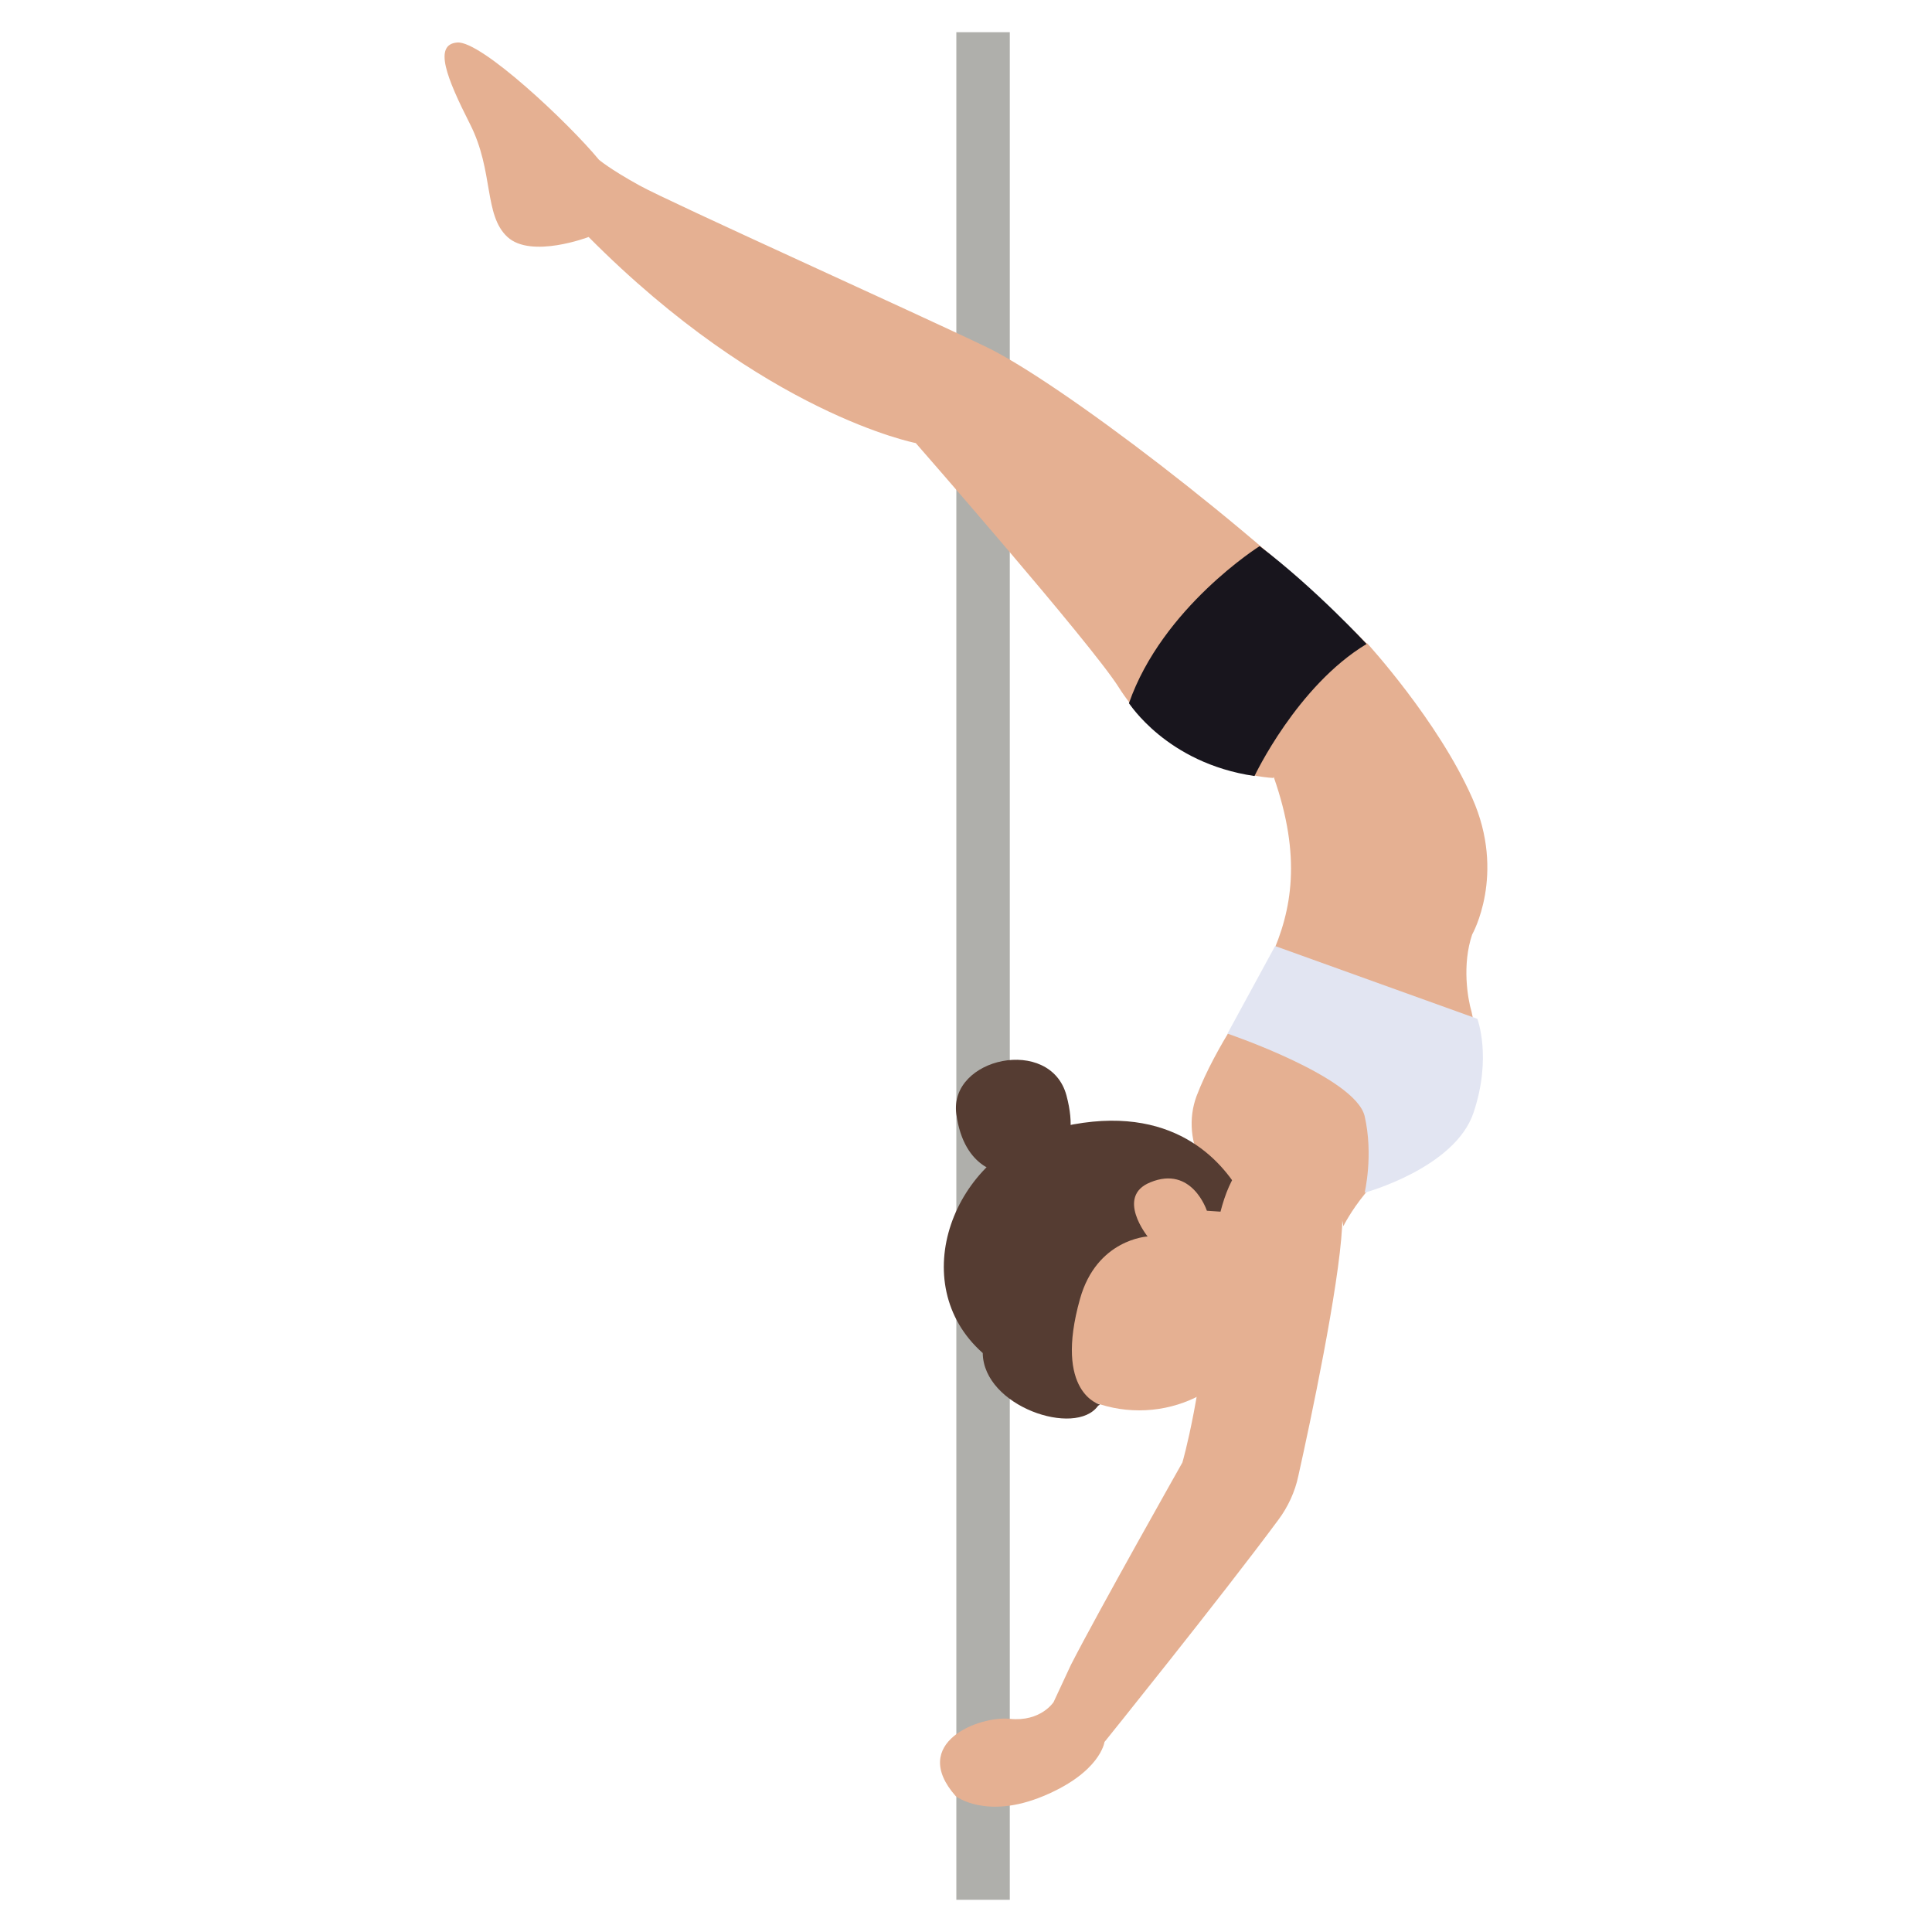 <svg xmlns="http://www.w3.org/2000/svg" viewBox="0 0 300 300"><path fill="#afafab" d="M148.5 5h8.3v290h-8.3z"/><path fill="#e5b092" d="M228.6 145.1s5.3-9.3 0-21.2c-5.3-12-16.3-24-16.3-24s-3.1.5-9.9 5.2-9.6 9.9-9.6 9.9 3 1.5 5 5.7c8.6 24.6-5.8 33.3-12 49.5-1.3 3.5-.9 7.4.9 10.6.9 1.7 1.2 4.2-1 7.8l5.8 10.2s10.5-5.6 15.4-12.1c0 0 .3-.3.8-.9l.9 4.6s4.4-9.1 13.8-13.2c2.3-1 3.8-3 4.8-5.6.7-.2 1.2-.7 1.7-2.1 1.6-4.6.8-6.6-.4-12.4-.6-2-1.5-7.3.1-12"/><circle cx="176.9" cy="198.9" r="20.1" fill="#e5b092"/><path fill="#553c32" d="M163.5 175.3c-15.5 4-23.1 24-10.9 34.8.1 8.3 14.4 13.1 17.9 8.2.1-.1.2-.1.3-.2 0 0-7.2-1.8-3.1-16.4 2.6-9.3 10.5-9.7 10.5-9.7s-5-6.2.4-8.4c6.5-2.7 8.8 4.4 8.8 4.4l2.9.2c1.8.1 3-1.8 2.1-3.3-3.2-5.3-11.3-14.2-28.9-9.6"/><path fill="#553c32" d="M155.7 182.1s-6-.3-7.2-9.1 14.6-12.2 17.1-2.9c2.5 9.4-3 10.4-3 10.4z"/><path fill="#e5b092" d="M197 178.8s-7.5-1-8.8 18.3c-1.4 19.2-4.6 30-4.6 30s-13 23-17.3 31.4l-2.7 5.8s-2 3.1-6.8 2.6c-4.7-.5-15.7 3.7-8.4 12 0 0 4.7 3.7 13.6 0s9.5-8.4 9.5-8.4 18.2-22.6 27-34.5c1.5-2 2.6-4.4 3.1-6.8 1.9-8.5 6.3-29.3 6.8-38.7.7-12.1-8.4-12.8-11.4-11.7"/><path fill="#e2e5f2" d="M190.6 160.5s19.8 6.7 21.3 12.8c1.4 6.1 0 11.9 0 11.9s14-3.8 16.9-12.4.6-14.6.6-14.6L198 146.9z"/><path fill="#e5b092" d="M197.7 120.8s-15.5-.6-24-14.1c-4.3-6.8-31.5-37.9-31.5-37.9s-23.5-4.5-50.8-32c0 0-8.9 3.4-12.6 0S76.7 26.6 73 19.3 67.3 6.9 71 6.6s17.3 12.5 22 18.2c0 0 1.6 1.4 6.3 4s42.9 19.8 53.9 25.1S194.4 82 212.3 100z"/><path fill="#18151d" d="M194.8 120.5s6.6-14 17.4-20.5c0 0-7.8-8.5-16.6-15.2 0 0-15.1 9.5-20.3 24.4 0-.1 5.8 9.3 19.5 11.3"/></svg>